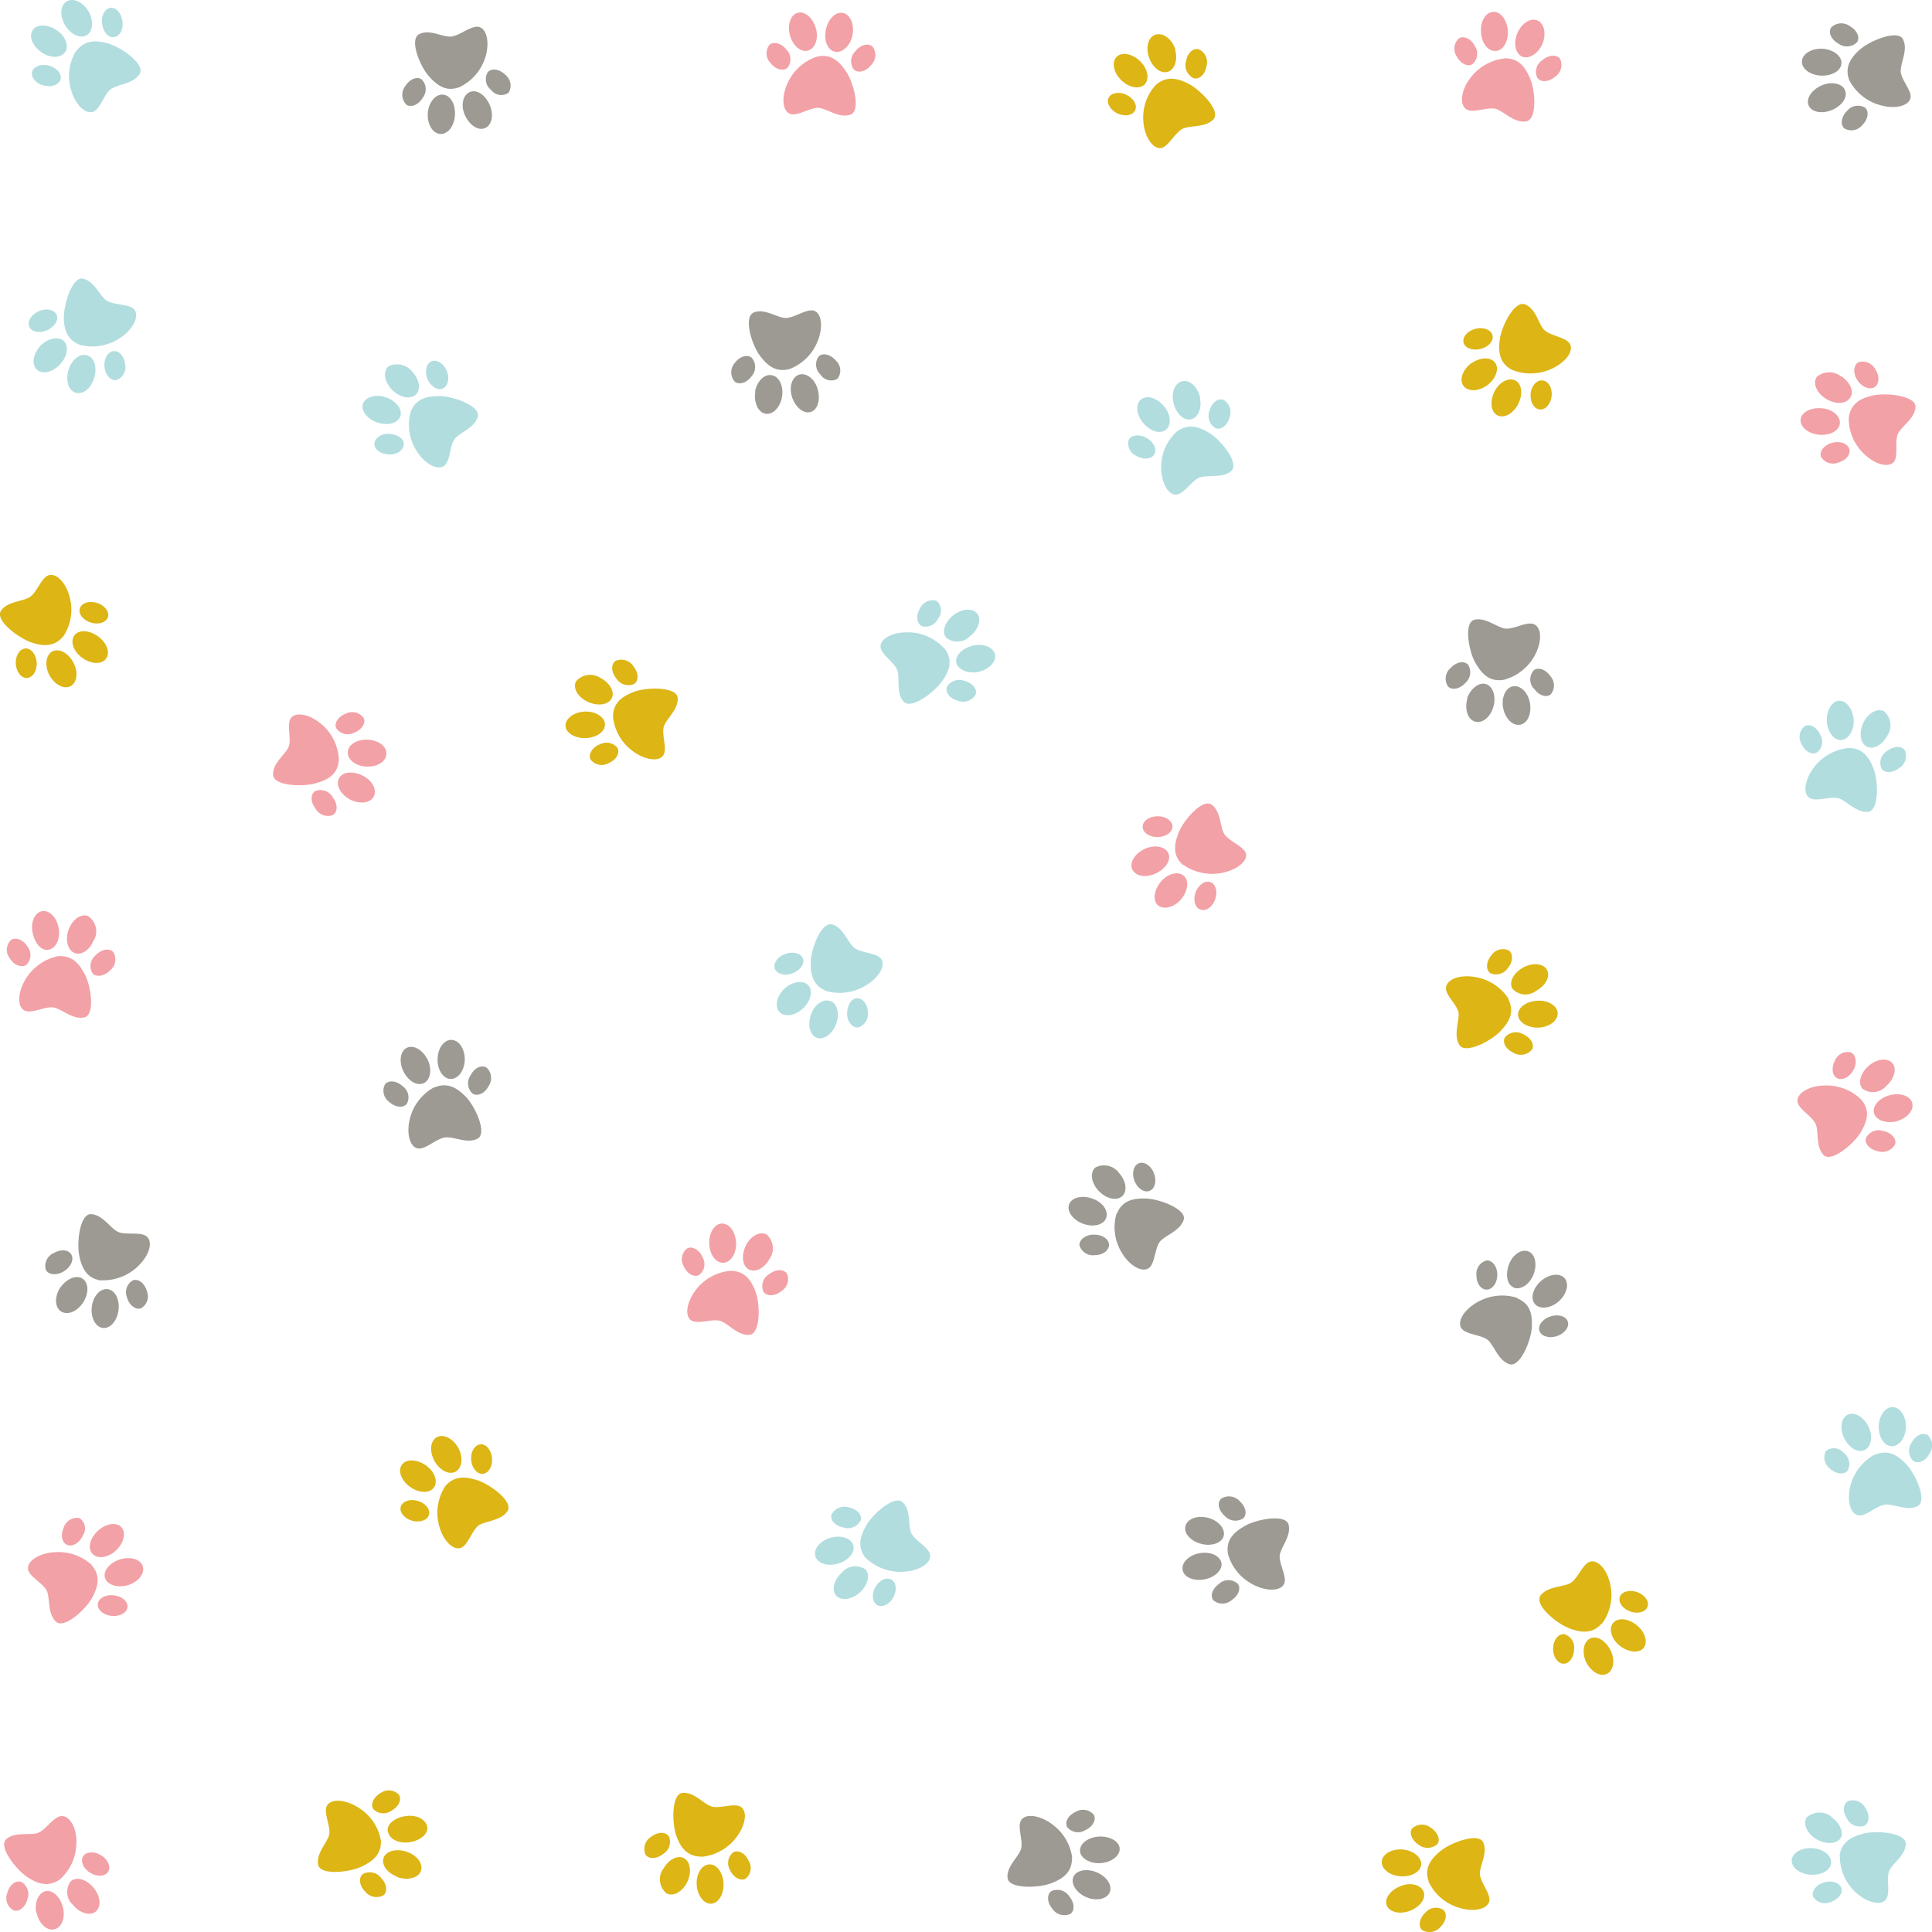 <svg xmlns="http://www.w3.org/2000/svg" viewBox="0 0 200 200"><defs><style>.cls-1{fill:#f2a1a6;}.cls-2{fill:#9c9a92;}.cls-3{fill:#ddb514;}.cls-4{fill:#b1dddf;}</style></defs><title>アセット 69</title><g id="レイヤー_2" data-name="レイヤー 2"><g id="レイヤー_1-2" data-name="レイヤー 1"><path class="cls-1" d="M84.58,5.86a5.13,5.13,0,0,0-3,2.64c-.71,1.45-.61,2.93.18,3.27s2.2-.75,3.1-.59,2,1.05,3.14.7.39-3.26-.39-4.44-1.64-1.88-3-1.58Z"/><path class="cls-1" d="M90.32,4.82c-.45-.4-1.25-.18-1.77.48a1.44,1.44,0,0,0-.15,1.91c.45.4,1.24.19,1.77-.47a1.45,1.45,0,0,0,.15-1.92Z"/><path class="cls-1" d="M83.62,5.24c.75-.19,1.15-1.23.84-2.31s-1.13-1.8-1.87-1.61-1.11,1.23-.82,2.31,1.1,1.8,1.85,1.61Z"/><path class="cls-1" d="M81.43,5.16c-.5-.67-1.31-.9-1.76-.53a1.4,1.4,0,0,0,.08,1.87c.5.67,1.28.91,1.74.54a1.39,1.39,0,0,0-.06-1.88Z"/><path class="cls-1" d="M88.23,3.72c.25-1.09-.15-2.15-.9-2.36S85.77,1.87,85.51,3s.12,2.13.86,2.34S88,4.81,88.23,3.72Z"/><path class="cls-1" d="M122.48,89.51a5.2,5.2,0,0,0,3.91.87c1.61-.28,2.77-1.22,2.59-2s-1.9-1.33-2.3-2.15-.32-2.25-1.25-2.93-2.9,1.58-3.42,2.9-.59,2.41.47,3.36Z"/><path class="cls-1" d="M118.29,85.5c-.07.6.57,1.11,1.42,1.15s1.59-.41,1.66-1-.57-1.11-1.42-1.15-1.6.41-1.66,1Z"/><path class="cls-1" d="M122.53,90.65c-.59-.5-1.68-.21-2.39.66s-.82,2-.23,2.44,1.66.18,2.37-.68.84-1.93.25-2.42Z"/><path class="cls-1" d="M123.74,92.45c-.26.79,0,1.58.59,1.73s1.24-.36,1.49-1.15,0-1.57-.57-1.73-1.25.36-1.51,1.15Z"/><path class="cls-1" d="M118.6,87.83c-1,.42-1.68,1.36-1.42,2.09s1.33,1,2.37.54,1.68-1.34,1.43-2.06-1.32-1-2.38-.57Z"/><path class="cls-1" d="M191.39,43.17a5,5,0,0,0,1.46,3.7c1.12,1.16,2.56,1.58,3.15,1s.06-2.3.53-3.08,1.7-1.52,1.76-2.66-2.95-1.5-4.35-1.2-2.34.87-2.55,2.27Z"/><path class="cls-1" d="M192.41,37.49c-.54.28-.61,1.09-.17,1.81s1.23,1.08,1.76.8.62-1.08.17-1.8a1.49,1.49,0,0,0-1.76-.81Z"/><path class="cls-1" d="M190.46,43.85c.09-.77-.76-1.5-1.89-1.59s-2.1.42-2.17,1.17.77,1.46,1.89,1.57,2.09-.39,2.17-1.15Z"/><path class="cls-1" d="M189.63,45.85c-.81.22-1.32.9-1.12,1.44a1.45,1.45,0,0,0,1.8.59c.8-.23,1.31-.87,1.12-1.43s-1-.83-1.8-.6Z"/><path class="cls-1" d="M190.63,39a2,2,0,0,0-2.54,0c-.46.62-.07,1.63.87,2.24s2,.64,2.52,0,.09-1.63-.85-2.28Z"/><path class="cls-1" d="M155.66,6.06a5.14,5.14,0,0,0-3.44,2c-1,1.3-1.14,2.77-.43,3.25s2.3-.34,3.16,0,1.81,1.41,3,1.26,1-3.12.45-4.43-1.26-2.14-2.69-2.1Z"/><path class="cls-1" d="M161.49,6.08c-.37-.47-1.19-.4-1.83.15a1.43,1.43,0,0,0-.5,1.85c.37.47,1.18.41,1.83-.14a1.47,1.47,0,0,0,.5-1.86Z"/><path class="cls-1" d="M154.83,5.27c.77,0,1.35-1,1.26-2.12s-.78-2-1.55-1.92-1.31,1-1.23,2.12.74,2,1.52,1.92Z"/><path class="cls-1" d="M152.69,4.79c-.36-.74-1.12-1.12-1.63-.84a1.41,1.41,0,0,0-.28,1.85c.37.75,1.1,1.13,1.62.86a1.42,1.42,0,0,0,.29-1.87Z"/><path class="cls-1" d="M159.64,4.61c.45-1,.26-2.13-.44-2.47s-1.63.21-2.09,1.22-.28,2.12.4,2.47,1.65-.2,2.13-1.22Z"/><path class="cls-1" d="M75.63,131.55a5.13,5.13,0,0,0-3.52,1.88c-1,1.26-1.27,2.72-.59,3.23s2.32-.24,3.16.12,1.74,1.49,2.89,1.4,1.14-3.08.66-4.41-1.17-2.19-2.6-2.22Z"/><path class="cls-1" d="M81.46,131.84c-.35-.49-1.17-.46-1.84.06a1.44,1.44,0,0,0-.58,1.83c.34.49,1.16.47,1.83-.06a1.46,1.46,0,0,0,.59-1.83Z"/><path class="cls-1" d="M74.84,130.72c.78,0,1.41-.93,1.36-2.06s-.68-2-1.45-2-1.36.94-1.33,2.06.65,2,1.42,2Z"/><path class="cls-1" d="M72.73,130.15c-.33-.77-1.07-1.18-1.59-.92a1.4,1.4,0,0,0-.36,1.84c.33.76,1,1.18,1.57.93a1.41,1.41,0,0,0,.38-1.85Z"/><path class="cls-1" d="M79.68,130.29a1.89,1.89,0,0,0-.32-2.49c-.68-.38-1.64.13-2.14,1.12s-.39,2.1.28,2.48,1.65-.11,2.18-1.11Z"/><path class="cls-1" d="M6.23,194.53a5.09,5.09,0,0,0,1.67-3.61C8,189.31,7.26,188,6.4,188s-1.71,1.56-2.6,1.78-2.29-.15-3.15.61,1,3.13,2.16,3.91,2.26,1.06,3.42.23Z"/><path class="cls-1" d="M1.41,197.76c.57.19,1.21-.33,1.42-1.14a1.45,1.45,0,0,0-.64-1.81c-.58-.18-1.22.32-1.43,1.14a1.44,1.44,0,0,0,.65,1.81Z"/><path class="cls-1" d="M7.37,194.71a1.79,1.79,0,0,0,.16,2.46c.71.87,1.77,1.19,2.37.72s.52-1.57-.19-2.44-1.73-1.21-2.34-.74Z"/><path class="cls-1" d="M9.4,193.91c.73.42,1.57.31,1.83-.21s-.1-1.27-.83-1.68-1.55-.33-1.82.19.09,1.29.82,1.7Z"/><path class="cls-1" d="M3.77,197.94c.21,1.1,1,1.91,1.77,1.8s1.23-1.09,1-2.18-1-1.9-1.74-1.8-1.25,1.07-1.06,2.18Z"/><path class="cls-1" d="M5.92,99a5.17,5.17,0,0,0-3.25,2.33c-.85,1.38-.9,2.86-.15,3.27s2.27-.53,3.15-.28,1.92,1.25,3.05,1,.72-3.2.06-4.46-1.44-2-2.86-1.87Z"/><path class="cls-1" d="M11.73,98.56c-.41-.44-1.22-.3-1.81.31a1.45,1.45,0,0,0-.34,1.89c.41.43,1.22.3,1.81-.3a1.46,1.46,0,0,0,.34-1.9Z"/><path class="cls-1" d="M5,98.32c.77-.12,1.27-1.11,1.08-2.22s-.95-1.9-1.71-1.78-1.22,1.12-1,2.22S4.26,98.43,5,98.32Z"/><path class="cls-1" d="M2.85,98c-.42-.72-1.21-1-1.69-.71A1.41,1.41,0,0,0,1,99.19c.43.71,1.19,1,1.69.72A1.4,1.4,0,0,0,2.85,98Z"/><path class="cls-1" d="M9.76,97.26a1.89,1.89,0,0,0-.65-2.43c-.73-.28-1.61.35-2,1.4s-.1,2.13.61,2.42,1.62-.33,2-1.39Z"/><path class="cls-1" d="M35.08,78.64a5.08,5.08,0,0,0-1.71-3.59c-1.21-1.08-2.67-1.4-3.22-.76s.1,2.31-.31,3.11S28.25,79,28.27,80.18s3,1.3,4.42.9,2.28-1,2.39-2.44Z"/><path class="cls-1" d="M34.46,84.37c.51-.31.52-1.12,0-1.81a1.48,1.48,0,0,0-1.81-.68c-.51.31-.53,1.12,0,1.81a1.48,1.48,0,0,0,1.82.68Z"/><path class="cls-1" d="M36,77.9c0,.77.87,1.44,2,1.46S40,78.8,40,78s-.88-1.4-2-1.43S36,77.14,36,77.9Z"/><path class="cls-1" d="M36.65,75.85c.79-.28,1.25-1,1-1.51a1.45,1.45,0,0,0-1.84-.47c-.79.29-1.25,1-1,1.51a1.43,1.43,0,0,0,1.84.47Z"/><path class="cls-1" d="M36.12,82.71c1,.55,2.12.47,2.53-.18s0-1.63-1-2.18-2.09-.49-2.51.14,0,1.64,1,2.22Z"/><path class="cls-1" d="M192.67,113.83a5.13,5.13,0,0,0-3.72-1.46c-1.64,0-2.92.78-2.88,1.62s1.67,1.61,1.93,2.48,0,2.27.77,3.09,3.12-1.11,3.84-2.33,1-2.3.06-3.4Z"/><path class="cls-1" d="M196.19,118.43c.15-.57-.4-1.17-1.23-1.35a1.49,1.49,0,0,0-1.8.73c-.15.58.39,1.19,1.23,1.36a1.49,1.49,0,0,0,1.8-.74Z"/><path class="cls-1" d="M192.8,112.7a1.82,1.82,0,0,0,2.47-.29c.85-.74,1.12-1.81.61-2.37s-1.61-.43-2.45.31-1.13,1.77-.63,2.35Z"/><path class="cls-1" d="M191.89,110.73c.38-.74.23-1.56-.3-1.79a1.43,1.43,0,0,0-1.66.9c-.38.74-.25,1.55.29,1.79s1.29-.16,1.67-.9Z"/><path class="cls-1" d="M196.25,116.09c1.09-.26,1.87-1.09,1.72-1.84s-1.16-1.16-2.25-.9-1.87,1.05-1.74,1.8,1.15,1.18,2.27.94Z"/><path class="cls-1" d="M9.49,162a5.11,5.11,0,0,0-3.78-1.32c-1.63.08-2.89.89-2.81,1.73s1.73,1.54,2,2.4.05,2.27.89,3.06,3.07-1.23,3.75-2.48.86-2.33-.08-3.39Z"/><path class="cls-1" d="M13.18,166.46c.14-.58-.44-1.16-1.28-1.3s-1.63.22-1.76.8.43,1.16,1.27,1.3,1.64-.22,1.77-.8Z"/><path class="cls-1" d="M9.58,160.86c.53.56,1.64.4,2.45-.38s1.05-1.85.52-2.4-1.62-.36-2.44.41-1.06,1.81-.53,2.37Z"/><path class="cls-1" d="M8.59,158.93a1.28,1.28,0,0,0-.37-1.78,1.45,1.45,0,0,0-1.63,1c-.34.76-.18,1.56.37,1.78s1.28-.21,1.63-1Z"/><path class="cls-1" d="M13.15,164.12c1.09-.3,1.83-1.16,1.65-1.91s-1.2-1.11-2.28-.81-1.83,1.13-1.67,1.87,1.2,1.13,2.3.85Z"/><path class="cls-2" d="M115.58,125.64a5,5,0,0,0,.49,3.94c.8,1.41,2.08,2.16,2.81,1.72s.63-2.22,1.28-2.86,2-1.06,2.37-2.15-2.48-2.18-3.91-2.22-2.49.27-3,1.57Z"/><path class="cls-2" d="M118,120.39c-.59.14-.86.91-.61,1.71s.92,1.35,1.51,1.21.86-.9.61-1.71-.93-1.35-1.51-1.21Z"/><path class="cls-2" d="M114.51,126.07c.27-.72-.37-1.63-1.44-2s-2.14-.11-2.4.61.39,1.6,1.45,2,2.12.13,2.39-.59Z"/><path class="cls-2" d="M113.2,127.81c-.84,0-1.5.55-1.45,1.12a1.45,1.45,0,0,0,1.6,1c.84,0,1.49-.52,1.45-1.11s-.76-1.05-1.6-1Z"/><path class="cls-2" d="M115.87,121.46a1.93,1.93,0,0,0-2.46-.61c-.6.49-.47,1.55.28,2.38s1.83,1.12,2.43.64.5-1.56-.25-2.41Z"/><path class="cls-2" d="M127.12,160.87a5.11,5.11,0,0,0,2.5,3.11c1.42.78,2.92.76,3.3,0s-.63-2.22-.42-3.1,1.18-1.95.89-3.06-3.26-.57-4.5.13-2,1.51-1.77,2.91Z"/><path class="cls-2" d="M126.4,155.15c-.43.42-.25,1.22.38,1.77a1.49,1.49,0,0,0,1.92.26c.43-.42.26-1.22-.37-1.78a1.5,1.5,0,0,0-1.93-.25Z"/><path class="cls-2" d="M126.44,161.79c-.15-.76-1.18-1.21-2.29-1s-1.88,1-1.72,1.76,1.18,1.16,2.28.94,1.88-1,1.73-1.73Z"/><path class="cls-2" d="M126.24,163.94c-.71.45-1,1.25-.64,1.71a1.44,1.44,0,0,0,1.89,0c.7-.45,1-1.21.65-1.69a1.44,1.44,0,0,0-1.9-.05Z"/><path class="cls-2" d="M125.17,157.15c-1.09-.31-2.18,0-2.43.75s.42,1.57,1.5,1.89,2.15,0,2.41-.71-.4-1.59-1.48-1.93Z"/><path class="cls-2" d="M10.47,132.53a5.15,5.15,0,0,0,3.75-1.39c1.2-1.1,1.64-2.51,1-3.11s-2.32-.09-3.11-.56-1.51-1.71-2.67-1.78S7.92,128.58,8.21,130s.84,2.33,2.26,2.56Z"/><path class="cls-2" d="M4.74,131.44c.27.54,1.09.62,1.83.19s1.1-1.2.83-1.73-1.09-.62-1.82-.19a1.45,1.45,0,0,0-.84,1.73Z"/><path class="cls-2" d="M11.14,133.45c-.78-.09-1.52.74-1.64,1.86s.4,2.08,1.16,2.16,1.48-.75,1.61-1.86-.36-2.06-1.13-2.16Z"/><path class="cls-2" d="M13.15,134.31c.21.8.89,1.31,1.44,1.13a1.42,1.42,0,0,0,.62-1.77c-.23-.81-.86-1.32-1.43-1.14a1.41,1.41,0,0,0-.63,1.78Z"/><path class="cls-2" d="M6.28,133.22c-.63.92-.65,2.05,0,2.51s1.64.09,2.27-.82.67-2,.07-2.49-1.66-.12-2.32.8Z"/><path class="cls-2" d="M157.08,134.36a5.16,5.16,0,0,0-4,.36c-1.44.75-2.25,2-1.82,2.74s2.22.68,2.85,1.34,1,2,2.11,2.41,2.27-2.39,2.35-3.8-.19-2.47-1.5-3Z"/><path class="cls-2" d="M162.32,136.89c-.12-.58-.89-.87-1.71-.65s-1.39.87-1.27,1.45.89.88,1.71.66,1.39-.88,1.27-1.46Z"/><path class="cls-2" d="M156.68,133.29c.72.29,1.66-.31,2.07-1.36s.17-2.12-.55-2.39-1.62.34-2,1.37-.2,2.09.52,2.38Z"/><path class="cls-2" d="M155,131.94c0-.83-.52-1.49-1.1-1.46a1.43,1.43,0,0,0-1.06,1.55c0,.83.48,1.49,1.08,1.47s1.08-.72,1.08-1.56Z"/><path class="cls-2" d="M161.3,134.77c.86-.72,1.17-1.81.7-2.41s-1.56-.52-2.42.2-1.19,1.78-.72,2.39,1.56.54,2.44-.18Z"/><path class="cls-2" d="M44.92,112.57a5.09,5.09,0,0,0-2.46,3.13c-.43,1.56-.06,3,.77,3.18s2-1.13,3-1.14,2.2.67,3.21.13-.21-3.27-1.19-4.3-2-1.54-3.28-1Z"/><path class="cls-2" d="M50.37,110.52c-.52-.31-1.25,0-1.65.79a1.44,1.44,0,0,0,.2,1.9c.52.31,1.26,0,1.66-.78a1.46,1.46,0,0,0-.21-1.91Z"/><path class="cls-2" d="M43.86,112.13c.7-.32.9-1.42.41-2.43s-1.45-1.56-2.14-1.24-.86,1.41-.38,2.42,1.41,1.57,2.11,1.25Z"/><path class="cls-2" d="M41.69,112.45c-.61-.57-1.45-.66-1.82-.22a1.41,1.41,0,0,0,.41,1.83c.62.57,1.43.67,1.82.23a1.4,1.4,0,0,0-.41-1.84Z"/><path class="cls-2" d="M48.11,109.81c.06-1.12-.53-2.09-1.31-2.16s-1.44.78-1.5,1.89.51,2.07,1.27,2.15,1.47-.76,1.54-1.88Z"/><path class="cls-2" d="M155.69,70.37a5.17,5.17,0,0,0,3.15-2.45c.79-1.41.78-2.89,0-3.28s-2.24.62-3.13.41-2-1.17-3.09-.89-.6,3.22.11,4.45,1.52,2,2.94,1.76Z"/><path class="cls-2" d="M149.9,71.06c.42.43,1.23.26,1.8-.37a1.46,1.46,0,0,0,.26-1.9c-.43-.42-1.23-.26-1.8.37a1.44,1.44,0,0,0-.26,1.9Z"/><path class="cls-2" d="M156.61,71.05c-.76.14-1.22,1.16-1,2.26s1,1.86,1.77,1.71,1.19-1.16,1-2.25-1-1.87-1.74-1.72Z"/><path class="cls-2" d="M158.79,71.26c.45.7,1.25,1,1.72.64a1.42,1.42,0,0,0,0-1.88c-.46-.69-1.22-1-1.71-.65a1.41,1.41,0,0,0-.05,1.89Z"/><path class="cls-2" d="M151.91,72.29c-.32,1.07,0,2.15.75,2.4s1.59-.41,1.92-1.47,0-2.13-.71-2.39-1.61.39-2,1.46Z"/><path class="cls-2" d="M191.44,8.31a5.13,5.13,0,0,0,3.08,2.54c1.55.48,3,.16,3.24-.65s-1.07-2-1-2.95.75-2.15.24-3.18-3.31.09-4.39,1S190.94,7,191.44,8.31Z"/><path class="cls-2" d="M189.56,2.85c-.33.49,0,1.24.74,1.66a1.49,1.49,0,0,0,1.94-.14c.33-.5,0-1.24-.74-1.66a1.49,1.49,0,0,0-1.94.14Z"/><path class="cls-2" d="M191,9.34c-.3-.71-1.4-.95-2.44-.49s-1.63,1.37-1.33,2.07,1.4.9,2.43.46,1.64-1.33,1.34-2Z"/><path class="cls-2" d="M191.2,11.49c-.6.58-.71,1.42-.28,1.8a1.45,1.45,0,0,0,1.87-.35c.59-.58.72-1.39.29-1.79a1.45,1.45,0,0,0-1.88.34Z"/><path class="cls-2" d="M188.76,5.05c-1.12-.09-2.12.46-2.22,1.22s.73,1.46,1.85,1.55,2.12-.42,2.23-1.18-.72-1.47-1.86-1.59Z"/><path class="cls-2" d="M47.61,9a5.1,5.1,0,0,0,2.61-3c.5-1.54.19-3-.63-3.21s-2.08,1-3,1S44.43,3,43.39,3.54s.06,3.27,1,4.34S46.27,9.52,47.61,9Z"/><path class="cls-2" d="M42.07,10.84c.5.33,1.26,0,1.69-.72a1.43,1.43,0,0,0-.12-1.91c-.5-.33-1.25,0-1.69.71a1.46,1.46,0,0,0,.12,1.92Z"/><path class="cls-2" d="M48.65,9.52c-.72.29-1,1.37-.52,2.41s1.37,1.63,2.08,1.33.93-1.36.49-2.39-1.33-1.64-2.05-1.35Z"/><path class="cls-2" d="M50.83,9.3a1.33,1.33,0,0,0,1.82.3,1.42,1.42,0,0,0-.33-1.85c-.59-.59-1.4-.73-1.81-.3a1.39,1.39,0,0,0,.32,1.85Z"/><path class="cls-2" d="M44.29,11.65c-.1,1.11.44,2.1,1.21,2.21S47,13.15,47.09,12s-.41-2.09-1.17-2.2-1.5.69-1.63,1.81Z"/><path class="cls-2" d="M81.74,38.2a5.11,5.11,0,0,0,2.86-2.77c.64-1.49.47-3-.33-3.26s-2.16.85-3.07.74-2.09-1-3.17-.56-.24,3.27.6,4.42,1.73,1.79,3.11,1.43Z"/><path class="cls-2" d="M76.06,39.51c.47.37,1.25.12,1.75-.57a1.44,1.44,0,0,0,0-1.91c-.47-.38-1.25-.13-1.75.55a1.47,1.47,0,0,0,0,1.93Z"/><path class="cls-2" d="M82.73,38.78C82,39,81.64,40.06,82,41.13s1.21,1.74,1.94,1.51,1-1.28.71-2.34-1.18-1.75-1.92-1.52Z"/><path class="cls-2" d="M84.92,38.75a1.32,1.32,0,0,0,1.78.46,1.4,1.4,0,0,0-.16-1.87c-.53-.64-1.33-.85-1.77-.46a1.39,1.39,0,0,0,.15,1.87Z"/><path class="cls-2" d="M78.2,40.51c-.2,1.1.25,2.14,1,2.31s1.53-.58,1.74-1.67-.22-2.12-1-2.3-1.55.56-1.78,1.66Z"/><path class="cls-2" d="M111,192.36a5.09,5.09,0,0,0-2-3.45c-1.29-1-2.77-1.21-3.27-.52s.28,2.29-.07,3.13-1.47,1.74-1.36,2.88,3.13,1.07,4.47.57,2.2-1.19,2.2-2.61Z"/><path class="cls-2" d="M110.8,198.13c.48-.35.44-1.17-.11-1.82a1.47,1.47,0,0,0-1.85-.54c-.49.35-.45,1.16.09,1.81a1.5,1.5,0,0,0,1.87.55Z"/><path class="cls-2" d="M111.8,191.57c0,.76,1,1.37,2.11,1.3s2-.71,2-1.47-1-1.33-2.11-1.28-2,.68-2,1.45Z"/><path class="cls-2" d="M112.34,189.46c.77-.33,1.17-1.07.9-1.58a1.45,1.45,0,0,0-1.86-.33c-.77.35-1.18,1-.91,1.58a1.42,1.42,0,0,0,1.87.33Z"/><path class="cls-2" d="M112.33,196.34c1,.48,2.15.32,2.51-.37s-.17-1.61-1.18-2.09-2.13-.34-2.5.33.15,1.63,1.17,2.13Z"/><path class="cls-3" d="M46.06,153.91a5,5,0,0,0-.63,3.92c.38,1.57,1.41,2.65,2.23,2.42s1.22-2,2-2.41,2.25-.46,2.88-1.42-1.78-2.76-3.14-3.19-2.47-.42-3.36.68Z"/><path class="cls-3" d="M49.83,149.51c-.61,0-1.08.64-1.06,1.49s.51,1.54,1.11,1.57,1.08-.64,1.06-1.48-.51-1.55-1.11-1.58Z"/><path class="cls-3" d="M44.91,154c.46-.61.1-1.67-.83-2.31s-2-.69-2.47-.07-.07,1.65.84,2.3,2,.7,2.46.08Z"/><path class="cls-3" d="M43.17,155.35c-.81-.21-1.59.12-1.7.68s.44,1.21,1.25,1.41,1.58-.1,1.7-.68-.44-1.21-1.25-1.41Z"/><path class="cls-3" d="M47.5,150c-.49-1-1.48-1.57-2.2-1.26s-.88,1.37-.39,2.37,1.45,1.57,2.16,1.28S48,151,47.5,150Z"/><path class="cls-3" d="M72.66,192.21a5.13,5.13,0,0,0,3.5-1.92c1-1.26,1.25-2.72.56-3.22s-2.31.25-3.16-.1-1.75-1.47-2.9-1.37S69.55,188.68,70,190s1.19,2.19,2.62,2.2Z"/><path class="cls-3" d="M66.83,192c.35.48,1.17.44,1.83-.09a1.44,1.44,0,0,0,.57-1.83c-.35-.48-1.17-.45-1.83.07a1.47,1.47,0,0,0-.57,1.85Z"/><path class="cls-3" d="M73.46,193c-.78,0-1.4.95-1.34,2.07s.7,2,1.46,2,1.36-.95,1.32-2.07-.67-2-1.44-2Z"/><path class="cls-3" d="M75.57,193.58c.34.77,1.08,1.17,1.6.91a1.4,1.4,0,0,0,.34-1.84c-.34-.76-1-1.17-1.58-.92a1.42,1.42,0,0,0-.36,1.85Z"/><path class="cls-3" d="M68.62,193.51A1.89,1.89,0,0,0,69,196c.68.36,1.64-.15,2.13-1.15s.36-2.1-.31-2.48-1.65.13-2.17,1.14Z"/><path class="cls-3" d="M147.89,194.8a5.08,5.08,0,0,0,3,2.64c1.54.53,3,.25,3.26-.56s-1-2.07-.95-3,.82-2.12.34-3.16-3.31,0-4.41.89-1.69,1.83-1.23,3.17Z"/><path class="cls-3" d="M146.18,189.29c-.35.48,0,1.24.69,1.68a1.48,1.48,0,0,0,1.93-.08c.35-.48,0-1.24-.68-1.68a1.48,1.48,0,0,0-1.94.08Z"/><path class="cls-3" d="M147.37,195.82c-.28-.72-1.36-1-2.42-.56s-1.67,1.31-1.39,2,1.36.95,2.41.54,1.68-1.29,1.4-2Z"/><path class="cls-3" d="M147.55,198c-.62.56-.76,1.39-.34,1.79a1.47,1.47,0,0,0,1.88-.29c.61-.57.76-1.37.34-1.78a1.43,1.43,0,0,0-1.88.28Z"/><path class="cls-3" d="M145.31,191.47c-1.12-.13-2.14.39-2.26,1.15s.69,1.48,1.8,1.6,2.13-.36,2.26-1.11-.67-1.49-1.8-1.64Z"/><path class="cls-3" d="M156.53,38.29a5.18,5.18,0,0,0,4-.07c1.49-.64,2.39-1.83,2-2.59s-2.17-.85-2.75-1.56S159,32,157.9,31.52s-2.45,2.21-2.64,3.61,0,2.48,1.27,3.16Z"/><path class="cls-3" d="M151.49,35.38c.08.59.83.93,1.66.77s1.45-.76,1.37-1.35-.81-.95-1.65-.79-1.45.77-1.38,1.37Z"/><path class="cls-3" d="M156.85,39.38c-.7-.34-1.69.19-2.17,1.21s-.33,2.09.36,2.42,1.65-.22,2.14-1.22.36-2.07-.33-2.41Z"/><path class="cls-3" d="M158.45,40.85c-.06.83.4,1.53,1,1.54s1.12-.63,1.18-1.46-.37-1.52-1-1.55-1.13.64-1.2,1.47Z"/><path class="cls-3" d="M152.35,37.56c-.91.66-1.31,1.72-.87,2.36s1.51.63,2.42,0,1.32-1.68.9-2.33-1.52-.65-2.45,0Z"/><path class="cls-3" d="M156.17,103.4a5.12,5.12,0,0,0-3.31-2.23c-1.6-.32-3,.13-3.16,1S151,104.07,151,105s-.53,2.21.08,3.18,3.29-.41,4.26-1.45,1.44-2,.8-3.3Z"/><path class="cls-3" d="M158.59,108.65c.28-.53-.12-1.23-.9-1.58a1.48,1.48,0,0,0-1.91.33c-.28.52.12,1.23.89,1.58a1.49,1.49,0,0,0,1.92-.33Z"/><path class="cls-3" d="M156.55,102.33a1.81,1.81,0,0,0,2.47.24c1-.54,1.49-1.52,1.12-2.18s-1.48-.77-2.46-.23-1.5,1.49-1.13,2.17Z"/><path class="cls-3" d="M156.09,100.21c.54-.64.57-1.48.1-1.82a1.44,1.44,0,0,0-1.82.53c-.53.64-.58,1.45-.11,1.81a1.45,1.45,0,0,0,1.83-.52Z"/><path class="cls-3" d="M159.17,106.38c1.12,0,2.06-.66,2.08-1.43s-.87-1.38-2-1.36-2.06.63-2.1,1.39.87,1.39,2,1.4Z"/><path class="cls-3" d="M6.57,65.86A5,5,0,0,0,7.26,62c-.35-1.58-1.35-2.67-2.18-2.46S3.82,61.43,3,61.86s-2.26.42-2.9,1.37S1.84,66,3.19,66.48s2.46.46,3.38-.62Z"/><path class="cls-3" d="M2.72,70.19c.6,0,1.08-.62,1.08-1.47s-.48-1.55-1.08-1.59-1.09.62-1.09,1.46.48,1.56,1.09,1.6Z"/><path class="cls-3" d="M7.71,65.76c-.47.61-.13,1.66.79,2.33s2,.72,2.47.11.1-1.65-.8-2.31-2-.74-2.46-.13Z"/><path class="cls-3" d="M9.48,64.47c.81.23,1.59-.09,1.71-.65s-.41-1.21-1.23-1.43-1.58.07-1.71.65.42,1.21,1.23,1.43Z"/><path class="cls-3" d="M5.05,69.77c.48,1,1.45,1.6,2.17,1.3s.91-1.35.44-2.36-1.42-1.6-2.14-1.32-.94,1.35-.47,2.38Z"/><path class="cls-3" d="M119.62,8.82a5,5,0,0,0-1.26,3.77c.12,1.61,1,2.84,1.8,2.74s1.53-1.74,2.39-2.05,2.3-.09,3.07-.94-1.3-3-2.57-3.66-2.37-.8-3.43.14Z"/><path class="cls-3" d="M124.06,5.09c-.59-.13-1.17.46-1.29,1.29a1.46,1.46,0,0,0,.84,1.73c.59.12,1.17-.46,1.29-1.29a1.45,1.45,0,0,0-.84-1.73Z"/><path class="cls-3" d="M118.47,8.76c.55-.54.37-1.63-.44-2.42s-1.89-1-2.43-.46-.34,1.61.45,2.4,1.86,1,2.42.48Z"/><path class="cls-3" d="M116.53,9.78c-.77-.34-1.59-.14-1.79.4s.23,1.26,1,1.59,1.57.15,1.79-.4-.24-1.26-1-1.59Z"/><path class="cls-3" d="M121.69,5.16c-.33-1.06-1.21-1.78-2-1.59s-1.1,1.21-.78,2.27,1.18,1.79,1.92,1.61,1.13-1.2.82-2.29Z"/><path class="cls-3" d="M39.41,190.44a5,5,0,0,0-2.25-3.28c-1.36-.89-2.85-1-3.3-.26s.47,2.26.19,3.12-1.32,1.86-1.12,3,3.21.82,4.5.21,2.09-1.36,2-2.77Z"/><path class="cls-3" d="M39.7,196.2c.45-.39.34-1.19-.25-1.8a1.48,1.48,0,0,0-1.9-.39c-.45.38-.35,1.19.24,1.79a1.5,1.5,0,0,0,1.91.4Z"/><path class="cls-3" d="M40.16,189.58c.09.76,1.08,1.29,2.21,1.13s2-.87,1.85-1.62S43.14,187.84,42,188s-2,.84-1.86,1.6Z"/><path class="cls-3" d="M40.53,187.44c.74-.4,1.08-1.16.77-1.65a1.45,1.45,0,0,0-1.89-.18c-.73.41-1.08,1.14-.78,1.65a1.45,1.45,0,0,0,1.9.18Z"/><path class="cls-3" d="M41.08,194.3c1.06.39,2.17.14,2.47-.57s-.29-1.6-1.34-2-2.15-.17-2.47.52.28,1.62,1.34,2Z"/><path class="cls-3" d="M63.46,74.18a5,5,0,0,0,1.92,3.48c1.27,1,2.75,1.24,3.26.56s-.24-2.29.12-3.12,1.49-1.73,1.39-2.87S67,71.12,65.69,71.6s-2.21,1.16-2.23,2.58Z"/><path class="cls-3" d="M63.72,68.42c-.49.34-.46,1.15.08,1.81a1.47,1.47,0,0,0,1.85.57c.49-.34.46-1.15-.07-1.81a1.48,1.48,0,0,0-1.86-.57Z"/><path class="cls-3" d="M62.63,75c0-.77-1-1.39-2.09-1.34s-2,.69-2,1.45,1,1.34,2.09,1.3,2-.65,2-1.41Z"/><path class="cls-3" d="M62.06,77.06c-.77.33-1.19,1.06-.92,1.57A1.44,1.44,0,0,0,63,79c.77-.33,1.19-1,.93-1.56a1.44,1.44,0,0,0-1.87-.36Z"/><path class="cls-3" d="M62.16,70.18a1.94,1.94,0,0,0-2.52.34c-.37.67.15,1.62,1.16,2.11s2.12.36,2.5-.3-.13-1.63-1.14-2.15Z"/><path class="cls-3" d="M165.84,168.08a5,5,0,0,0,.89-3.87c-.27-1.59-1.22-2.73-2.06-2.56s-1.35,1.88-2.18,2.27-2.27.31-3,1.23,1.58,2.87,2.91,3.39,2.44.59,3.4-.46Z"/><path class="cls-3" d="M161.78,172.22c.6.07,1.12-.57,1.16-1.41a1.45,1.45,0,0,0-1-1.64c-.6-.06-1.12.56-1.16,1.4s.4,1.58,1,1.65Z"/><path class="cls-3" d="M167,168c-.5.58-.21,1.66.67,2.36s2,.82,2.47.24.18-1.64-.69-2.35-1.95-.84-2.45-.25Z"/><path class="cls-3" d="M168.82,166.84c.8.27,1.6,0,1.75-.57s-.36-1.23-1.16-1.48-1.58,0-1.74.56.35,1.24,1.15,1.49Z"/><path class="cls-3" d="M164.13,171.92c.43,1,1.38,1.66,2.11,1.4s1-1.3.55-2.33-1.34-1.67-2.07-1.42-1,1.3-.59,2.35Z"/><path class="cls-4" d="M85.5,102.58a5.17,5.17,0,0,0,4-.49c1.42-.79,2.19-2.06,1.74-2.78s-2.24-.63-2.89-1.26-1.07-2-2.18-2.35-2.2,2.45-2.24,3.87.27,2.46,1.59,3Z"/><path class="cls-4" d="M80.19,100.2c.14.58.92.85,1.73.6s1.36-.91,1.22-1.49-.91-.85-1.73-.6-1.36.91-1.22,1.49Z"/><path class="cls-4" d="M85.94,103.63c-.73-.27-1.65.36-2,1.43s-.11,2.11.62,2.37,1.62-.39,2-1.44.13-2.09-.59-2.36Z"/><path class="cls-4" d="M87.69,104.93c0,.83.56,1.48,1.14,1.43a1.43,1.43,0,0,0,1-1.58c0-.83-.53-1.48-1.13-1.44s-1,.75-1,1.59Z"/><path class="cls-4" d="M81.27,102.29c-.83.75-1.11,1.84-.62,2.43s1.58.47,2.41-.27,1.13-1.82.65-2.41-1.58-.49-2.44.25Z"/><path class="cls-4" d="M191.35,77.43a5.13,5.13,0,0,0-3.5,1.92c-1,1.26-1.25,2.73-.56,3.23s2.32-.25,3.16.1,1.76,1.46,2.91,1.36,1.1-3.09.61-4.41-1.19-2.19-2.62-2.2Z"/><path class="cls-4" d="M197.18,77.66c-.35-.48-1.17-.44-1.84.09a1.44,1.44,0,0,0-.56,1.83c.35.48,1.17.45,1.83-.08a1.46,1.46,0,0,0,.57-1.84Z"/><path class="cls-4" d="M190.55,76.61c.78,0,1.4-1,1.34-2.07s-.7-2-1.47-2-1.35,1-1.31,2.07.67,2,1.44,2Z"/><path class="cls-4" d="M188.43,76.06c-.33-.76-1.07-1.17-1.59-.9a1.41,1.41,0,0,0-.35,1.84c.34.76,1,1.17,1.59.91a1.41,1.41,0,0,0,.35-1.85Z"/><path class="cls-4" d="M195.39,76.13a1.9,1.9,0,0,0-.35-2.49c-.69-.37-1.64.15-2.13,1.15s-.36,2.1.31,2.48,1.65-.14,2.17-1.14Z"/><path class="cls-4" d="M190.46,192.15A5.07,5.07,0,0,0,192,195.8c1.16,1.13,2.61,1.51,3.19.88s0-2.3.42-3.09,1.66-1.58,1.68-2.72-3-1.41-4.37-1.06-2.32.94-2.49,2.34Z"/><path class="cls-4" d="M191.3,186.45c-.52.29-.57,1.1-.1,1.81A1.48,1.48,0,0,0,193,189c.52-.3.58-1.1.12-1.81a1.49,1.49,0,0,0-1.8-.75Z"/><path class="cls-4" d="M189.56,192.86c.05-.77-.81-1.47-1.95-1.54s-2.08.49-2.13,1.24.82,1.44,1.94,1.51,2.08-.45,2.14-1.21Z"/><path class="cls-4" d="M188.78,194.88c-.8.25-1.28.94-1.08,1.48a1.45,1.45,0,0,0,1.82.53c.8-.26,1.29-.91,1.08-1.47s-1-.79-1.82-.54Z"/><path class="cls-4" d="M189.58,188.05a2,2,0,0,0-2.54.08c-.44.64,0,1.63.93,2.22s2.08.57,2.52,0,0-1.64-.91-2.25Z"/><path class="cls-4" d="M89.69,161.34a5.21,5.21,0,0,0,3.76,1.37c1.63-.06,2.91-.84,2.84-1.69s-1.71-1.57-2-2.43,0-2.27-.84-3.07-3.09,1.18-3.79,2.42-.9,2.31,0,3.4Z"/><path class="cls-4" d="M86.07,156.81c-.14.58.43,1.17,1.26,1.32a1.48,1.48,0,0,0,1.78-.77c.14-.57-.42-1.17-1.26-1.32a1.5,1.5,0,0,0-1.78.77Z"/><path class="cls-4" d="M89.59,162.47a1.81,1.81,0,0,0-2.46.35c-.83.76-1.08,1.83-.55,2.38s1.62.39,2.44-.36,1.09-1.81.57-2.37Z"/><path class="cls-4" d="M90.55,164.42c-.37.74-.19,1.57.35,1.78s1.27-.19,1.63-.94.22-1.55-.33-1.78-1.29.18-1.65.94Z"/><path class="cls-4" d="M86.07,159.16c-1.09.28-1.85,1.13-1.68,1.88s1.18,1.13,2.27.85,1.84-1.1,1.69-1.85-1.18-1.15-2.28-.88Z"/><path class="cls-4" d="M8.47,35.75A5.16,5.16,0,0,0,12.41,35c1.36-.89,2-2.21,1.53-2.9s-2.28-.47-3-1.06-1.21-1.93-2.33-2.19-2,2.6-2,4,.44,2.44,1.8,2.89Z"/><path class="cls-4" d="M3,33.75c.18.57,1,.78,1.77.48s1.3-1,1.12-1.57-1-.79-1.77-.49-1.3,1-1.12,1.58Z"/><path class="cls-4" d="M9,36.78c-.74-.22-1.62.47-1.92,1.56s0,2.11.78,2.32,1.59-.5,1.9-1.57,0-2.1-.76-2.31Z"/><path class="cls-4" d="M10.82,38c.08.83.66,1.44,1.23,1.35a1.42,1.42,0,0,0,.9-1.65c-.08-.82-.63-1.43-1.22-1.35s-1,.82-.91,1.65Z"/><path class="cls-4" d="M4.23,35.75c-.78.81-1,1.92-.45,2.48s1.6.35,2.38-.45,1-1.88.48-2.44S5,35,4.23,35.75Z"/><path class="cls-4" d="M42.5,42.68a5,5,0,0,0,.58,3.92c.84,1.39,2.14,2.11,2.86,1.65s.57-2.23,1.2-2.89,2-1.11,2.32-2.21S46.93,41,45.5,41s-2.48.33-3,1.65Z"/><path class="cls-4" d="M44.77,37.37c-.58.15-.83.92-.57,1.72s1,1.33,1.54,1.17.84-.92.57-1.72-1-1.33-1.54-1.17Z"/><path class="cls-4" d="M41.44,43.13c.25-.73-.4-1.62-1.49-2s-2.14,0-2.38.67.43,1.59,1.5,1.94,2.12.08,2.37-.64Z"/><path class="cls-4" d="M40.17,44.9c-.83,0-1.48.58-1.41,1.15s.78,1,1.62,1,1.47-.56,1.42-1.14-.79-1-1.63-1Z"/><path class="cls-4" d="M42.69,38.49a2,2,0,0,0-2.48-.56c-.59.51-.43,1.57.34,2.38s1.86,1.07,2.45.58.46-1.57-.31-2.4Z"/><path class="cls-4" d="M194.08,150.57a5.11,5.11,0,0,0-2.49,3.11c-.44,1.55-.08,3,.75,3.18s2-1.11,2.95-1.11,2.19.69,3.22.16-.18-3.27-1.16-4.31-1.94-1.56-3.27-1Z"/><path class="cls-4" d="M199.55,148.56c-.51-.31-1.25,0-1.66.78a1.46,1.46,0,0,0,.19,1.91c.51.31,1.26,0,1.66-.77a1.46,1.46,0,0,0-.19-1.92Z"/><path class="cls-4" d="M193,150.12c.71-.32.91-1.41.43-2.42s-1.43-1.58-2.13-1.26-.88,1.4-.4,2.41,1.39,1.58,2.1,1.27Z"/><path class="cls-4" d="M190.86,150.41a1.33,1.33,0,0,0-1.83-.22,1.42,1.42,0,0,0,.4,1.83c.61.57,1.42.68,1.82.24a1.42,1.42,0,0,0-.39-1.85Z"/><path class="cls-4" d="M197.3,147.83c.06-1.11-.51-2.08-1.29-2.16s-1.45.76-1.52,1.87.49,2.08,1.25,2.17,1.48-.75,1.56-1.88Z"/><path class="cls-4" d="M7.87,5.28a5,5,0,0,0-.54,3.93c.41,1.56,1.46,2.62,2.28,2.37s1.18-2,2-2.44,2.24-.52,2.85-1.49-1.84-2.72-3.21-3.13-2.48-.36-3.35.76Z"/><path class="cls-4" d="M11.55.8c-.6,0-1.06.67-1,1.51s.54,1.53,1.14,1.54,1.07-.65,1-1.49S12.15.82,11.55.8Z"/><path class="cls-4" d="M6.73,5.42c.45-.62.07-1.67-.87-2.3s-2.05-.64-2.48,0,0,1.65.89,2.28,2,.66,2.46,0Z"/><path class="cls-4" d="M5,6.77c-.82-.19-1.59.16-1.69.72s.46,1.2,1.28,1.38,1.58-.13,1.69-.71S5.84,7,5,6.77Z"/><path class="cls-4" d="M9.24,1.31C8.72.32,7.72-.23,7,.09s-.86,1.39-.34,2.38S8.15,4,8.86,3.7s.88-1.38.38-2.39Z"/><path class="cls-4" d="M97.74,67.12a5.1,5.1,0,0,0-3.64-1.66c-1.63-.07-2.95.62-2.95,1.46s1.57,1.7,1.78,2.58-.16,2.27.61,3.13,3.17-.95,4-2.13,1.08-2.23.24-3.38Z"/><path class="cls-4" d="M101,71.9c.19-.57-.33-1.2-1.15-1.41a1.47,1.47,0,0,0-1.83.63c-.19.56.32,1.2,1.14,1.42A1.5,1.5,0,0,0,101,71.9Z"/><path class="cls-4" d="M97.94,66a1.81,1.81,0,0,0,2.48-.15c.89-.7,1.21-1.75.73-2.34s-1.58-.51-2.46.18-1.23,1.71-.75,2.31Z"/><path class="cls-4" d="M97.13,64a1.28,1.28,0,0,0-.2-1.81,1.45,1.45,0,0,0-1.71.82c-.42.72-.33,1.53.2,1.8A1.43,1.43,0,0,0,97.13,64Z"/><path class="cls-4" d="M101.19,69.57c1.11-.21,1.93-1,1.82-1.76s-1.09-1.21-2.19-1-1.93,1-1.84,1.71,1.09,1.24,2.21,1.06Z"/><path class="cls-4" d="M121.83,44.67a5,5,0,0,0-1.63,3.62c0,1.61.67,2.92,1.53,2.91s1.69-1.59,2.58-1.81,2.29.12,3.15-.64-1-3.13-2.21-3.89-2.27-1-3.42-.19Z"/><path class="cls-4" d="M126.62,41.38c-.58-.18-1.21.34-1.42,1.16a1.46,1.46,0,0,0,.67,1.8c.57.18,1.21-.34,1.42-1.16a1.46,1.46,0,0,0-.67-1.8Z"/><path class="cls-4" d="M120.69,44.49c.61-.48.53-1.59-.2-2.45s-1.78-1.18-2.37-.69-.5,1.57.22,2.43,1.75,1.19,2.35.71Z"/><path class="cls-4" d="M118.66,45.32c-.73-.41-1.57-.29-1.82.23a1.41,1.41,0,0,0,.85,1.67c.73.4,1.55.31,1.82-.22s-.11-1.28-.85-1.68Z"/><path class="cls-4" d="M124.25,41.22c-.22-1.09-1-1.89-1.79-1.77s-1.22,1.09-1,2.18,1,1.9,1.76,1.79,1.23-1.09,1-2.2Z"/></g></g></svg>